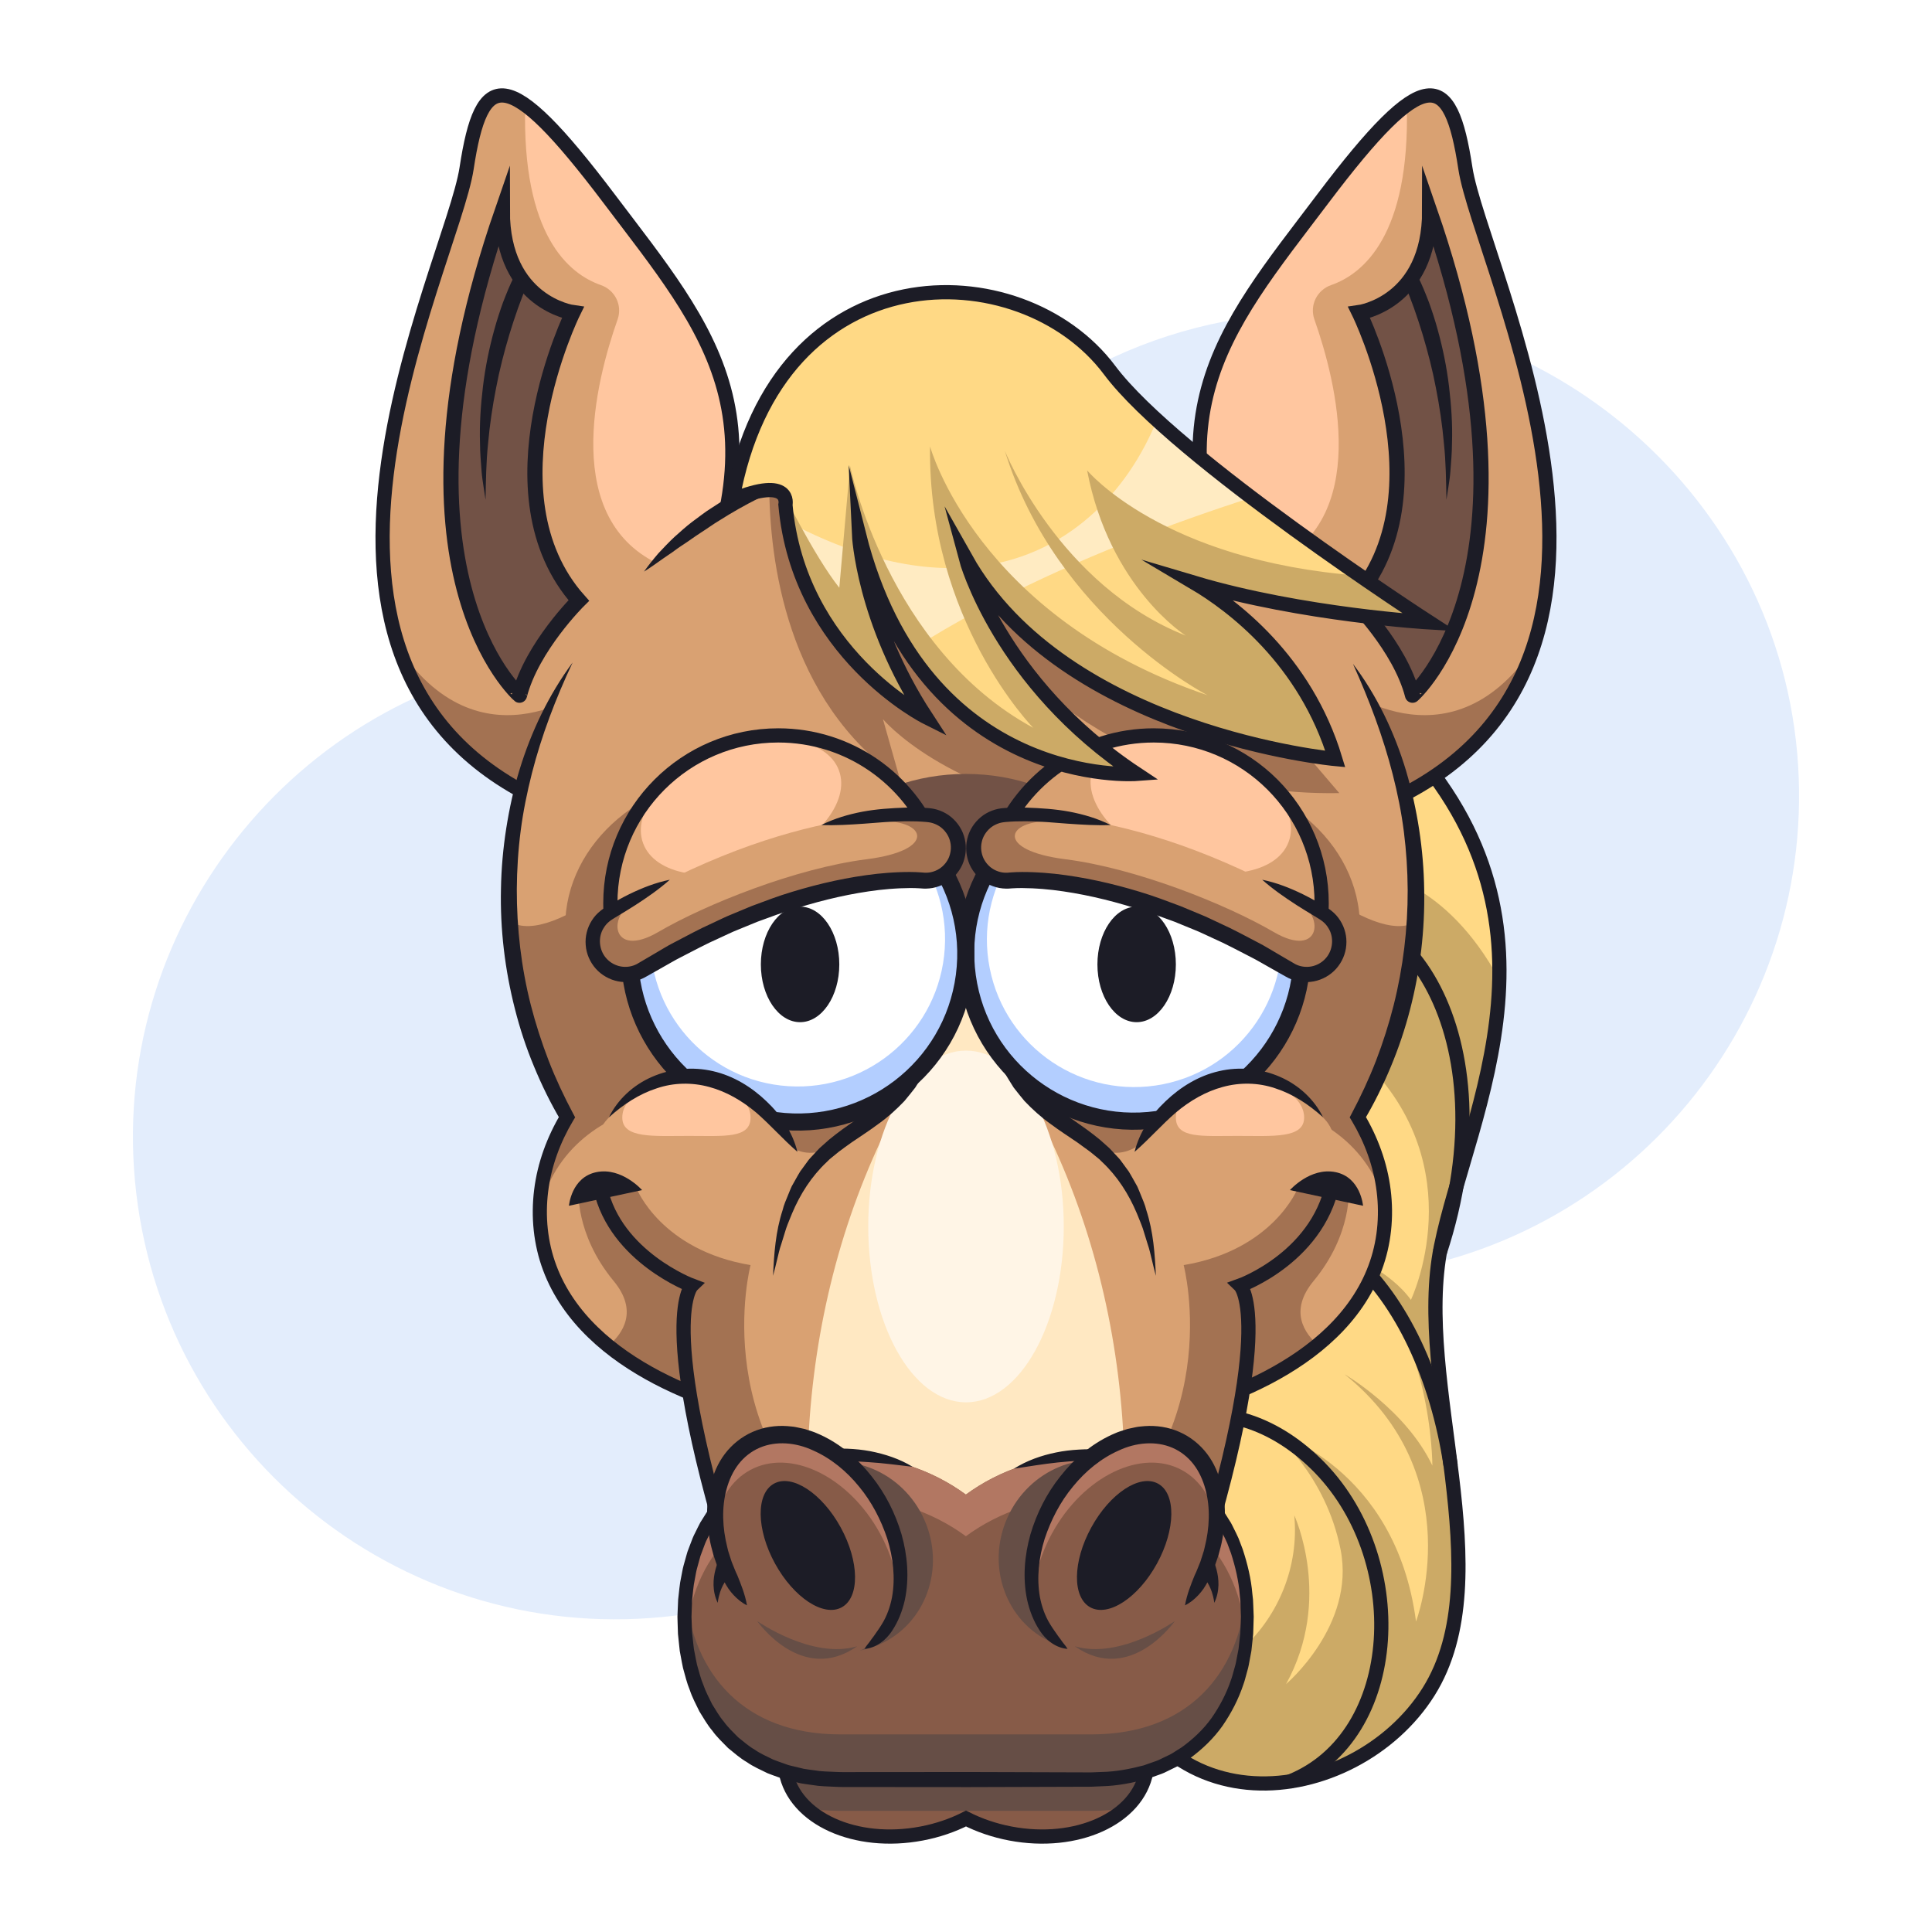<?xml version="1.0" encoding="utf-8"?>
<!-- Generator: Adobe Illustrator 27.5.0, SVG Export Plug-In . SVG Version: 6.00 Build 0)  -->
<svg version="1.1" xmlns="http://www.w3.org/2000/svg" xmlns:xlink="http://www.w3.org/1999/xlink" x="0px" y="0px"
	 viewBox="0 0 500 500" style="enable-background:new 0 0 500 500;" xml:space="preserve">
<g id="BACKGROUND">
	<rect x="0" style="fill:#FFFFFF;" width="500" height="500"/>
</g>
<g id="OBJECTS">
	<g>
		<path style="fill:#E3EDFC;" d="M465.107,194.854c-6.072-68.656-68.144-120.116-136.733-113.329
			c-41.655,4.122-76.497,28.259-95.941,61.94c-11.244,19.476-33.011,30.224-55.271,27.026c-9.929-1.426-20.193-1.671-30.628-0.598
			c-67.817,6.972-117.85,67.788-111.609,135.676c6.353,69.107,67.745,119.715,136.693,112.893
			c41.772-4.133,76.693-28.395,96.105-62.224c11.194-19.508,33.377-29.764,55.654-26.665c9.605,1.336,19.52,1.567,29.596,0.57
			C421.188,323.392,471.132,262.97,465.107,194.854z"/>
	</g>
	<g>
		<g>
			<path style="fill:#FFD985;" d="M358.68,186.6c51.229,49.281,21.372,100.765,14.236,135.991
				c-7.136,35.226,15.817,84.94-3.208,115.244c-19.025,30.304-73.566,38.086-84.424-15.934
				C274.425,367.881,358.68,186.6,358.68,186.6z"/>
			<path style="fill:#CCAA66;" d="M388.021,253.551c-13.974-25.864-32.297-27.695-32.297-27.695s-31.739,20.387-2.97,48.367
				c28.769,27.98,12.392,62.183,12.392,62.183c-5.419-7.515-16.074-11.75-16.074-11.75c21.732,18.67,21.623,54.642,21.623,54.642
				c-6.839-14.43-22.71-23.634-22.71-23.634c32.774,26.323,18.481,63.977,18.481,63.977c-5.261-40.152-36.935-49.004-36.935-49.004
				s13.591,10.884,17.422,30.447c3.832,19.563-14.129,34.768-14.129,34.768c12.194-22.071,2.129-43.693,2.129-43.693
				c2.555,26.731-21.877,50.275-46.074,42c16.133,40.297,63.394,31.451,80.829,3.678c19.025-30.304-3.928-80.019,3.208-115.244
				C376.802,303.406,387.425,279.399,388.021,253.551z"/>
			<path style="fill:none;stroke:#1C1C26;stroke-width:3.677;stroke-miterlimit:10;" d="M358.68,186.6
				c51.229,49.281,21.372,100.765,14.236,135.991c-7.136,35.226,15.817,84.94-3.208,115.244
				c-19.025,30.304-73.566,38.086-84.424-15.934C274.425,367.881,358.68,186.6,358.68,186.6z"/>
			<path style="fill:none;stroke:#1C1C26;stroke-width:3.677;stroke-miterlimit:10;" d="M372.634,324.082
				c18.447-56.161-10.316-96.656-36.451-85.957"/>
			<path style="fill:none;stroke:#1C1C26;stroke-width:3.677;stroke-miterlimit:10;" d="M304.312,321.981
				c34.068-20.937,64.135,11.155,71.119,57.316"/>
			<path style="fill:none;stroke:#1C1C26;stroke-width:3.677;stroke-miterlimit:10;" d="M333.831,461.047
				c29.186-11.642,31.315-58.344,6.653-82.287c-23.232-22.555-50.694-11.125-53.083,4.533"/>
		</g>
		<g>
			<g>
				<g>
					<path style="fill:#D9A172;" d="M174.262,168.387c30.887-59.434,9.596-82.273-16.726-117.111
						c-26.322-34.839-32.903-33.29-36.774-7.742c-3.871,25.548-58.839,130.871,22.452,165.113L174.262,168.387z"/>
					<path style="fill:#FFC69F;" d="M157.536,51.276c-9.525-12.607-16.456-20.426-21.618-24.09
						c-0.869,33.73,11.301,43.708,19.587,46.594c3.663,1.276,5.625,5.228,4.333,8.886c-5.66,16.024-14.924,52.182,11.503,63.707
						c3.812,1.663,7.697,2.554,11.593,2.831C200.159,103.528,180.82,82.094,157.536,51.276z"/>
					<path style="fill:#A37252;" d="M103.406,168.073c5.735,16.748,17.746,31.281,39.807,40.574l5.814-7.539l4.694-23.996
						C153.721,177.112,125.428,200.059,103.406,168.073z"/>
					<path style="fill:none;stroke:#1C1C26;stroke-width:3.677;stroke-miterlimit:10;" d="M174.262,168.387
						c30.887-59.434,9.596-82.273-16.726-117.111c-26.322-34.839-32.903-33.29-36.774-7.742
						c-3.871,25.548-58.839,130.871,22.452,165.113L174.262,168.387z"/>
				</g>
				<path style="fill:#725246;" d="M129.998,54.566c0,23.807,18.244,26.336,18.244,26.336s-23.055,46.89,1.552,74.503
					c0,0-12.129,12-15.355,24.516C134.439,179.921,97.686,148.05,129.998,54.566z"/>
				<path style="fill:none;stroke:#1C1C26;stroke-width:3.929;stroke-miterlimit:10;" d="M129.998,54.566
					c0,23.807,18.244,26.336,18.244,26.336s-23.055,46.89,1.552,74.503c0,0-12.129,12-15.355,24.516
					C134.439,179.921,97.686,148.05,129.998,54.566z"/>
				<g>
					<path style="fill:#1C1C26;" d="M136.671,73.119c-1.857,4.234-3.441,8.841-4.832,13.393c-1.371,4.585-2.578,9.236-3.466,13.959
						c-0.925,4.715-1.636,9.488-2.06,14.304c-0.511,4.817-0.56,9.667-0.65,14.566c-0.2-1.204-0.388-2.414-0.559-3.627
						c-0.173-1.213-0.377-2.428-0.462-3.651c-0.197-2.445-0.401-4.9-0.414-7.361c-0.168-4.928,0.187-9.865,0.774-14.772
						c0.599-4.91,1.585-9.776,2.909-14.554c0.649-2.393,1.426-4.753,2.26-7.094c0.912-2.332,1.785-4.608,2.988-6.924L136.671,73.119
						z"/>
				</g>
			</g>
			<g>
				<g>
					<path style="fill:#D9A172;" d="M325.738,168.387c-30.887-59.434-9.596-82.273,16.726-117.111
						c26.323-34.839,32.903-33.29,36.774-7.742c3.871,25.548,58.839,130.871-22.452,165.113L325.738,168.387z"/>
					<path style="fill:#FFC69F;" d="M342.465,51.276c9.525-12.607,16.455-20.426,21.617-24.09
						c0.869,33.73-11.301,43.708-19.587,46.594c-3.663,1.276-5.625,5.228-4.333,8.886c5.66,16.024,14.924,52.182-11.503,63.707
						c-3.812,1.663-7.697,2.554-11.593,2.831C299.841,103.528,319.18,82.094,342.465,51.276z"/>
					<path style="fill:#A37252;" d="M396.594,168.073c-5.735,16.748-17.746,31.281-39.807,40.574l-5.814-7.539l-4.694-23.996
						C346.279,177.112,374.572,200.059,396.594,168.073z"/>
					<path style="fill:none;stroke:#1C1C26;stroke-width:3.677;stroke-miterlimit:10;" d="M325.738,168.387
						c-30.887-59.434-9.596-82.273,16.726-117.111c26.323-34.839,32.903-33.29,36.774-7.742
						c3.871,25.548,58.839,130.871-22.452,165.113L325.738,168.387z"/>
				</g>
				<path style="fill:#725246;" d="M370.002,54.566c0,23.807-18.244,26.336-18.244,26.336s23.055,46.89-1.552,74.503
					c0,0,12.129,12,15.355,24.516C365.561,179.921,402.314,148.05,370.002,54.566z"/>
				<path style="fill:none;stroke:#1C1C26;stroke-width:3.929;stroke-miterlimit:10;" d="M370.002,54.566
					c0,23.807-18.244,26.336-18.244,26.336s23.055,46.89-1.552,74.503c0,0,12.129,12,15.355,24.516
					C365.561,179.921,402.314,148.05,370.002,54.566z"/>
				<g>
					<path style="fill:#1C1C26;" d="M366.84,71.356c1.203,2.316,2.076,4.592,2.988,6.924c0.834,2.341,1.611,4.701,2.26,7.094
						c1.324,4.779,2.31,9.645,2.909,14.554c0.587,4.908,0.942,9.844,0.774,14.772c-0.013,2.462-0.217,4.917-0.414,7.361
						c-0.085,1.223-0.289,2.438-0.462,3.651c-0.17,1.214-0.359,2.423-0.559,3.627c-0.089-4.899-0.139-9.748-0.65-14.566
						c-0.424-4.816-1.135-9.589-2.06-14.304c-0.888-4.723-2.095-9.374-3.466-13.959c-1.39-4.552-2.975-9.159-4.832-13.393
						L366.84,71.356z"/>
				</g>
			</g>
		</g>
		<path style="fill:#D9A172;" d="M366.465,231.544c0-64.836-52.56-117.396-117.396-117.396s-117.396,52.56-117.396,117.396
			c0,20.921,5.479,40.56,15.071,57.571c-4.548,7.632-7.043,15.903-7.043,24.546c0,38.335,48.966,58.676,109.369,58.676
			c60.403,0,109.369-20.34,109.369-58.676c0-8.642-2.496-16.914-7.044-24.546C360.986,272.104,366.465,252.465,366.465,231.544z"/>
		<path style="fill:#A37252;" d="M366.672,238.439c-1.064,18.338-6.33,35.548-14.86,50.676c4.382,7.355,6.852,15.304,7.027,23.607
			c-9.293-34.587-54.526-28.545-54.526-28.545l22-66.67C326.312,217.506,354.981,245.837,366.672,238.439z"/>
		<path style="fill:#A37252;" d="M131.883,238.439c1.064,18.338,6.33,35.548,14.86,50.676c-4.383,7.355-6.853,15.304-7.027,23.607
			c9.293-34.587,54.526-28.545,54.526-28.545l-22-66.67C172.242,217.506,143.574,245.837,131.883,238.439z"/>
		<path style="fill:#A37252;" d="M346.607,205.252l-68.042-79.653l-51.993-9.289c-9.64,1.871-18.857,4.92-27.498,8.994
			c0.034,19.709,4.462,55.837,33.814,76.304l-4.387-15.494c0,0,15.796,18.943,55.511,24.697l-28.605-46.894
			C255.406,163.918,286.133,206.326,346.607,205.252z"/>
		<path style="fill:#A37252;" d="M149.726,307.602c0,0-1.064,11.641,9.097,23.932c6.383,7.72,2.434,13.529-1.385,16.783
			c9.516,7.707,22.41,13.608,37.575,17.631l8.257-43.511l-43.093-14.835H149.726z"/>
		<path style="fill:#A37252;" d="M349.04,307.602c0,0,1.065,11.641-9.097,23.932c-6.383,7.72-2.434,13.529,1.385,16.783
			c-9.516,7.707-22.41,13.608-37.575,17.631l-8.257-43.511l43.093-14.835H349.04z"/>
		<g>
			<path style="fill:#1C1C26;" d="M336.184,152.847c-6.227-5.003-12.267-9.909-18.674-14.326
				c-6.328-4.504-13.056-8.441-20.13-11.613c-14.143-6.34-29.505-9.882-44.974-10.256c-7.73-0.231-15.488,0.26-23.118,1.554
				c-7.626,1.302-15.132,3.335-22.377,6.085c-7.241,2.76-14.209,6.26-20.765,10.426c-1.67,0.995-3.224,2.164-4.874,3.198
				c-1.634,1.058-3.188,2.229-4.838,3.287c-0.832,0.521-1.595,1.13-2.398,1.693l-2.438,1.668c-1.616,1.131-3.201,2.31-4.931,3.365
				c1.156-1.639,2.416-3.198,3.72-4.723c1.368-1.454,2.739-2.924,4.209-4.285c1.495-1.328,2.977-2.69,4.577-3.896
				c0.799-0.604,1.601-1.207,2.414-1.794c0.803-0.603,1.622-1.181,2.475-1.71c6.682-4.442,13.819-8.215,21.273-11.232
				c14.895-6.086,31.116-8.889,47.207-8.459c16.095,0.493,32.121,4.235,46.645,11.168c7.263,3.447,14.197,7.592,20.585,12.454
				C326.084,140.395,331.816,146.137,336.184,152.847z"/>
		</g>
		<g>
			<path style="fill:#1C1C26;" d="M148.195,171.457c-4.39,9.332-8.032,18.853-10.539,28.673c-1.242,4.908-2.262,9.868-2.904,14.881
				c-0.651,5.011-0.968,10.059-1.003,15.105c-0.024,10.091,1.133,20.184,3.618,29.959c1.252,4.883,2.803,9.689,4.614,14.398
				c1.827,4.704,3.979,9.281,6.356,13.743l0.508,0.954l-0.53,0.881l-0.001,0.001c-3.359,5.624-5.658,11.865-6.451,18.321
				c-0.802,6.449-0.149,13.082,2.126,19.135c2.253,6.072,6.096,11.501,10.811,16.04c4.714,4.562,10.262,8.276,16.133,11.36
				c11.801,6.143,24.836,9.849,38.011,12.242c13.211,2.363,26.675,3.342,40.126,3.357c13.451-0.015,26.915-0.994,40.126-3.357
				c13.175-2.393,26.21-6.099,38.011-12.242c5.871-3.085,11.419-6.798,16.133-11.36c4.715-4.539,8.557-9.968,10.811-16.04
				c2.275-6.053,2.928-12.686,2.126-19.135c-0.793-6.455-3.092-12.697-6.451-18.321l-0.001-0.001l-0.53-0.876l0.508-0.959
				c2.36-4.453,4.495-9.019,6.312-13.708c1.804-4.693,3.328-9.489,4.561-14.357c2.451-9.741,3.661-19.785,3.631-29.839
				c-0.026-5.027-0.354-10.053-0.984-15.045c-0.629-4.994-1.63-9.938-2.877-14.821c-2.49-9.783-6.078-19.259-10.299-28.647
				c6.214,8.229,10.747,17.741,13.743,27.687c2.937,9.97,4.543,20.362,4.692,30.781c0.192,10.417-1.031,20.877-3.655,30.971
				c-1.301,5.05-2.967,10.005-4.977,14.812c-1.997,4.811-4.3,9.495-6.962,13.963l-0.022-1.834l0.001,0.001
				c3.583,5.996,6.079,12.736,6.939,19.743c0.871,6.982,0.166,14.221-2.329,20.865c-2.47,6.656-6.665,12.55-11.695,17.39
				c-5.035,4.869-10.869,8.759-16.977,11.97c-6.126,3.198-12.55,5.733-19.1,7.776c-6.552,2.046-13.231,3.618-19.962,4.827
				c-13.47,2.408-27.136,3.399-40.772,3.414c-13.636-0.016-27.302-1.006-40.772-3.414c-6.731-1.209-13.41-2.781-19.962-4.827
				c-6.55-2.043-12.974-4.577-19.1-7.776c-6.109-3.211-11.943-7.101-16.977-11.97c-5.03-4.84-9.226-10.734-11.696-17.39
				c-2.496-6.644-3.2-13.883-2.329-20.865c0.859-7.007,3.355-13.747,6.939-19.743l0.001-0.001l-0.022,1.834
				c-2.66-4.488-4.96-9.191-6.955-14.02c-2.012-4.823-3.654-9.802-4.936-14.871c-2.59-10.129-3.848-20.61-3.613-31.056
				c0.086-5.223,0.551-10.437,1.352-15.593c0.809-5.154,1.913-10.266,3.45-15.246C137.494,189.27,142.052,179.761,148.195,171.457z"
				/>
		</g>
		<g>
			<ellipse style="fill:#A37252;" cx="192.965" cy="239.819" rx="46.699" ry="39.526"/>
			<ellipse style="fill:#A37252;" cx="305.248" cy="239.819" rx="46.699" ry="39.526"/>
			<ellipse style="fill:#725246;" cx="249.97" cy="239.819" rx="46.699" ry="39.526"/>
		</g>
		<g>
			<path style="fill:#D9A172;" d="M154.713,294.924c-3.374,27.845,24.33,37.771,24.33,37.771s-10.436,10.065,14.796,85.826
				L250,425.535l56.161-7.014c25.232-75.761,14.796-85.826,14.796-85.826s27.703-9.926,24.33-37.771
				c-0.572-4.718-4.576-8.275-9.329-8.275H164.042C159.29,286.649,155.285,290.206,154.713,294.924z"/>
			<path style="fill:#A37252;" d="M214.536,297.004c-9.425,5.304-16.586-6.815-16.586-6.815l33.097-7.816l-3.484,5.934
				L214.536,297.004z"/>
			<path style="fill:#A37252;" d="M284.012,297.004c9.425,5.304,16.586-6.815,16.586-6.815l-33.097-7.816l3.484,5.934
				L284.012,297.004z"/>
			<path style="fill:#A37252;" d="M276.461,402.703c42.065-29.089,29.871-75.298,29.871-75.298
				c23.161-3.871,29.484-19.802,29.484-19.802l9.795-2.009c-3.595,19.762-24.079,27.102-24.079,27.102s10.436,10.065-14.796,85.826
				l-8.958,1.119C274.627,417.826,261.456,413.079,276.461,402.703z"/>
			<path style="fill:#A37252;" d="M224.113,402.703c-42.064-29.089-29.871-75.298-29.871-75.298
				c-23.161-3.871-29.484-19.802-29.484-19.802l-9.795-2.009c3.595,19.762,24.079,27.102,24.079,27.102
				s-10.436,10.065,14.796,85.826l8.958,1.119C225.947,417.826,239.118,413.079,224.113,402.703z"/>
			<path style="fill:#FFE8C2;" d="M250,259.722L250,259.722c-34.945,43.43-47.566,104.095-37.871,159.979l37.59,5.835l38.166-5.924
				C297.552,363.752,284.927,303.129,250,259.722L250,259.722z"/>
			<ellipse style="fill:#FFF5E6;" cx="250" cy="317.409" rx="25.299" ry="45.513"/>
			<path style="fill:none;stroke:#1C1C26;stroke-width:3.677;stroke-miterlimit:10;" d="M155.395,307.602
				c3.944,17.738,23.647,25.093,23.647,25.093s-10.436,10.065,14.796,85.826L250,425.535l56.161-7.014
				c25.232-75.761,14.796-85.826,14.796-85.826s21.257-7.615,24.265-28.218"/>
		</g>
		<g>
			<g>
				<path style="fill:#1C1C26;" d="M239.205,277.662c-0.76,1.272-1.533,2.547-2.337,3.803c-0.928,1.165-1.835,2.36-2.81,3.49
					c-2.054,2.16-4.277,4.168-6.644,5.853c-2.339,1.762-4.725,3.272-7.024,4.853c-1.131,0.799-2.24,1.605-3.332,2.424l-1.572,1.283
					l-0.787,0.642l-0.717,0.705c-3.92,3.669-6.88,8.271-9.019,13.365c-0.501,1.286-1.072,2.556-1.524,3.873l-1.24,4.011
					c-0.47,1.331-0.761,2.709-1.097,4.082c-0.324,1.375-0.666,2.753-1.037,4.133c0.257-5.659,0.655-11.438,2.47-16.984
					c0.327-1.421,0.949-2.75,1.493-4.113c0.284-0.676,0.541-1.367,0.852-2.034l1.086-1.934c0.371-0.641,0.718-1.299,1.114-1.927
					l1.318-1.802c0.457-0.586,0.846-1.239,1.374-1.763l1.525-1.632l0.765-0.816l0.825-0.739l1.656-1.476
					c1.122-0.941,2.3-1.808,3.457-2.674l3.484-2.473l1.732-1.199l1.668-1.223c4.44-3.238,8.284-6.953,11.14-11.571L239.205,277.662z
					"/>
			</g>
			<g>
				<path style="fill:#1C1C26;" d="M263.18,275.819c2.856,4.618,6.7,8.333,11.14,11.571l1.668,1.223l1.732,1.199l3.484,2.473
					c1.157,0.866,2.335,1.733,3.457,2.674l1.656,1.476l0.825,0.739l0.765,0.816l1.525,1.632c0.529,0.524,0.917,1.176,1.374,1.763
					l1.318,1.802c0.395,0.628,0.742,1.286,1.114,1.927l1.086,1.934c0.31,0.667,0.567,1.358,0.852,2.034
					c0.544,1.363,1.166,2.692,1.493,4.113c1.815,5.546,2.213,11.325,2.47,16.984c-0.371-1.381-0.713-2.758-1.037-4.133
					c-0.336-1.373-0.627-2.751-1.097-4.082l-1.24-4.011c-0.452-1.317-1.023-2.586-1.524-3.873
					c-2.139-5.093-5.099-9.696-9.019-13.365l-0.717-0.705l-0.787-0.642l-1.572-1.283c-1.092-0.819-2.201-1.626-3.332-2.424
					c-2.3-1.581-4.686-3.091-7.024-4.853c-2.366-1.685-4.589-3.693-6.644-5.853c-0.974-1.131-1.882-2.325-2.81-3.49
					c-0.803-1.256-1.576-2.53-2.337-3.803L263.18,275.819z"/>
			</g>
		</g>
		<g>
			<g>
				<g>
					
						<ellipse transform="matrix(0.998 -0.061 0.061 0.998 -14.533 18.41)" style="fill-rule:evenodd;clip-rule:evenodd;fill:#B3CEFF;" cx="293.551" cy="246.665" rx="43.524" ry="43.523"/>
					
						<ellipse transform="matrix(0.981 -0.195 0.195 0.981 -41.803 61.989)" style="fill-rule:evenodd;clip-rule:evenodd;fill:#FFFFFF;" cx="293.551" cy="243.05" rx="38.144" ry="38.144"/>
					
						<ellipse transform="matrix(0.99 -0.139 0.139 0.99 -31.471 43.252)" style="fill-rule:evenodd;clip-rule:evenodd;fill:none;stroke:#1C1C26;stroke-width:4.436;stroke-miterlimit:10;" cx="293.551" cy="246.665" rx="43.524" ry="43.523"/>
				</g>
				<ellipse style="fill-rule:evenodd;clip-rule:evenodd;fill:#1C1C26;" cx="294.162" cy="249.589" rx="10.15" ry="14.95"/>
			</g>
			<g>
				<g>
					
						<ellipse transform="matrix(0.999 -0.044 0.044 0.999 -10.731 9.394)" style="fill-rule:evenodd;clip-rule:evenodd;fill:#B3CEFF;" cx="206.449" cy="246.665" rx="43.524" ry="43.523"/>
					
						<ellipse transform="matrix(0.063 -0.998 0.998 0.063 -49.134 433.762)" style="fill-rule:evenodd;clip-rule:evenodd;fill:#FFFFFF;" cx="206.449" cy="243.05" rx="38.144" ry="38.144"/>
					
						<ellipse transform="matrix(0.131 -0.991 0.991 0.131 -65.049 419.157)" style="fill-rule:evenodd;clip-rule:evenodd;fill:none;stroke:#1C1C26;stroke-width:4.436;stroke-miterlimit:10;" cx="206.449" cy="246.665" rx="43.523" ry="43.524"/>
				</g>
				<path style="fill-rule:evenodd;clip-rule:evenodd;fill:#1C1C26;" d="M196.91,249.589c0,8.257,4.545,14.95,10.15,14.95
					c5.606,0,10.15-6.693,10.15-14.95c0-8.257-4.544-14.95-10.15-14.95C201.455,234.64,196.91,241.333,196.91,249.589z"/>
			</g>
		</g>
		<g>
			<path style="fill:#875B48;" d="M269.77,430.894c-7.121-1.348-13.997-0.896-19.77,0.953c-5.772-1.849-12.648-2.301-19.77-0.953
				c-17.122,3.242-29.152,15.636-26.871,27.682c2.281,12.047,18.01,19.184,35.132,15.942c4.187-0.793,8.066-2.136,11.509-3.884
				c3.443,1.748,7.323,3.091,11.509,3.884c17.122,3.242,32.851-3.896,35.132-15.942C298.922,446.53,286.891,434.136,269.77,430.894z
				"/>
			<path style="fill:#664E46;" d="M296.641,458.576c0.232-1.224,0.308-2.45,0.254-3.671c-4.256,1.327-9.048,2.05-14.397,2.05
				c-12.449,0-52.608,0-65.057,0c-5.325,0-10.097-0.717-14.338-2.033c-0.052,1.215,0.025,2.436,0.256,3.654
				c0.684,3.611,2.583,6.777,5.359,9.358c2.728,0.459,5.628,0.712,8.723,0.712c12.449,0,52.608,0,65.057,0
				c3.123,0,6.048-0.256,8.797-0.723C294.064,465.343,295.958,462.182,296.641,458.576z"/>
			<path style="fill:none;stroke:#1C1C26;stroke-width:3.677;stroke-miterlimit:10;" d="M269.77,430.894
				c-7.121-1.348-13.997-0.896-19.77,0.953c-5.772-1.849-12.648-2.301-19.77-0.953c-17.122,3.242-29.152,15.636-26.871,27.682
				c2.281,12.047,18.01,19.184,35.132,15.942c4.187-0.793,8.066-2.136,11.509-3.884c3.443,1.748,7.323,3.091,11.509,3.884
				c17.122,3.242,32.851-3.896,35.132-15.942C298.922,446.53,286.891,434.136,269.77,430.894z"/>
		</g>
		<g>
			<path style="fill:#875B48;" d="M282.498,376.495c-12.449,0-23.818,3.893-32.529,10.308c-8.711-6.415-20.08-10.308-32.529-10.308
				c-27.401,0-40.305,18.816-40.305,42.026c0,23.21,12.904,42.026,40.305,42.026c12.449,0,52.608,0,65.057,0
				c27.401,0,40.305-18.816,40.305-42.026C322.803,395.31,309.899,376.495,282.498,376.495z"/>
			<path style="fill:#B27762;" d="M217.441,387.269c12.449,0,23.818,3.893,32.529,10.308c8.711-6.415,20.079-10.308,32.529-10.308
				c25.245,0,38.175,15.975,40.055,36.639c0.161-1.765,0.25-3.56,0.25-5.387c0-23.21-12.904-42.026-40.305-42.026
				c-12.449,0-23.818,3.893-32.529,10.308c-8.711-6.415-20.08-10.308-32.529-10.308c-27.401,0-40.305,18.816-40.305,42.026
				c0,1.827,0.089,3.622,0.25,5.387C179.267,403.244,192.197,387.269,217.441,387.269z"/>
			<g>
				
					<ellipse transform="matrix(0.406 -0.914 0.914 0.406 -200.362 496.991)" style="fill:#664E46;" cx="282.327" cy="402.703" rx="24.783" ry="23.681"/>
				
					<ellipse transform="matrix(0.914 -0.406 0.406 0.914 -144.877 123.224)" style="fill:#664E46;" cx="217.673" cy="402.703" rx="23.681" ry="24.783"/>
			</g>
			<path style="fill:#664E46;" d="M282.498,448.856c-12.449,0-52.608,0-65.057,0c-25.058,0-37.985-15.739-40.014-36.181
				c-0.19,1.911-0.291,3.861-0.291,5.845c0,23.21,12.904,42.026,40.305,42.026c12.449,0,52.608,0,65.057,0
				c27.401,0,40.305-18.816,40.305-42.026c0-1.985-0.102-3.934-0.292-5.845C320.483,433.118,307.556,448.856,282.498,448.856z"/>
			<g>
				<path style="fill:#1C1C26;" d="M236.179,379.602c-3.896-0.446-7.617-0.967-11.364-1.198c-1.866-0.145-3.731-0.23-5.595-0.276
					c-1.867-0.081-3.724,0.091-5.583,0.157c-0.935,0.005-1.848,0.168-2.765,0.295l-2.751,0.388l-2.686,0.659l-1.343,0.327
					c-0.437,0.141-0.864,0.309-1.297,0.461l-2.588,0.934l-2.46,1.211c-0.843,0.364-1.6,0.874-2.363,1.371l-1.151,0.737l-0.576,0.368
					l-0.529,0.431l-2.113,1.727c-0.673,0.61-1.277,1.296-1.921,1.937c-0.308,0.334-0.656,0.632-0.933,0.995l-0.837,1.081
					c-0.535,0.737-1.174,1.397-1.613,2.204l-1.441,2.329c-0.426,0.809-0.806,1.645-1.213,2.464
					c-0.434,0.807-0.742,1.675-1.058,2.538l-0.482,1.291c-0.172,0.426-0.32,0.861-0.427,1.311l-0.732,2.667
					c-0.24,0.89-0.356,1.814-0.542,2.718c-0.409,1.805-0.481,3.672-0.712,5.51l-0.096,2.787l-0.046,1.393
					c0.004,0.464,0.033,0.929,0.048,1.393l0.107,2.786l0.306,2.763l0.156,1.381l0.264,1.36c0.184,0.904,0.331,1.819,0.543,2.715
					c0.514,1.766,0.933,3.566,1.656,5.252c0.579,1.747,1.479,3.339,2.261,4.987c0.978,1.53,1.849,3.141,3.038,4.514
					c1.049,1.488,2.402,2.702,3.653,4.006c1.42,1.119,2.756,2.348,4.341,3.242c1.478,1.054,3.169,1.747,4.789,2.563
					c0.837,0.351,1.712,0.62,2.566,0.937l1.287,0.46c0.436,0.132,0.888,0.219,1.332,0.332l2.671,0.643
					c0.901,0.169,1.821,0.259,2.731,0.394c1.813,0.326,3.673,0.329,5.52,0.419c0.911,0.056,1.867,0.06,2.831,0.052l2.876-0.002
					l5.751-0.004l23.005-0.018l23.005,0.069l5.751,0.018l2.876,0.009l2.783-0.107c3.716-0.069,7.349-0.782,10.892-1.707l2.584-0.914
					c0.426-0.162,0.874-0.278,1.283-0.478l1.229-0.596c0.806-0.419,1.67-0.741,2.433-1.235l2.304-1.457
					c2.937-2.124,5.617-4.632,7.74-7.606c2.076-2.993,3.803-6.257,4.983-9.753c0.339-0.856,0.522-1.769,0.793-2.65l0.376-1.333
					c0.125-0.445,0.185-0.907,0.281-1.36l0.528-2.73l0.312-2.771c0.049-0.462,0.112-0.923,0.15-1.386l0.053-1.397l0.101-2.794
					l-0.091-2.795c-0.019-0.466-0.02-0.933-0.053-1.397l-0.148-1.387c-0.279-3.719-1.146-7.35-2.276-10.861l-0.967-2.593
					c-0.354-0.85-0.793-1.659-1.184-2.492c-0.207-0.41-0.387-0.836-0.616-1.234l-0.725-1.169l-0.723-1.171
					c-0.231-0.398-0.482-0.781-0.779-1.131l-1.684-2.17c-0.599-0.69-1.266-1.319-1.894-1.983c-0.328-0.318-0.616-0.68-0.975-0.963
					l-1.063-0.867l-1.061-0.869l-0.532-0.433l-0.579-0.37l-2.312-1.484c-0.791-0.461-1.64-0.822-2.456-1.241l-1.236-0.609
					l-1.3-0.469l-2.603-0.931l-2.697-0.658l-1.348-0.331l-1.38-0.195l-2.761-0.39c-0.923-0.113-1.862-0.105-2.792-0.164
					c-3.73-0.3-7.474,0.068-11.199,0.424c-3.736,0.395-7.441,1.019-11.309,1.611c3.314-2.094,7.065-3.424,10.907-4.202
					c1.922-0.403,3.88-0.625,5.84-0.738c0.98-0.061,1.962-0.09,2.944-0.1c0.982-0.005,1.965,0.066,2.948,0.096
					c0.982,0.056,1.968,0.045,2.947,0.158l2.936,0.394l1.468,0.201l1.447,0.343l2.894,0.69l2.819,0.984l1.407,0.502l1.349,0.65
					c0.893,0.448,1.815,0.84,2.681,1.337l2.539,1.606l0.634,0.403l0.588,0.468l1.171,0.944l1.169,0.946
					c0.394,0.311,0.716,0.7,1.078,1.047c0.695,0.721,1.428,1.411,2.088,2.163l1.859,2.361c0.324,0.384,0.602,0.799,0.858,1.229
					l0.797,1.27l0.795,1.272c0.251,0.431,0.451,0.889,0.679,1.332c0.431,0.898,0.909,1.778,1.297,2.694l1.061,2.788
					c1.243,3.764,2.182,7.646,2.506,11.579l0.164,1.471c0.038,0.491,0.044,0.984,0.067,1.475l0.112,2.952l-0.086,2.953l-0.049,1.477
					c-0.037,0.491-0.099,0.982-0.148,1.473l-0.316,2.946l-0.544,2.921c-0.1,0.485-0.163,0.977-0.293,1.457l-0.394,1.437
					c-0.284,0.952-0.481,1.93-0.839,2.861c-1.253,3.786-3.108,7.375-5.383,10.686c-2.323,3.296-5.279,6.116-8.535,8.49l-2.547,1.633
					c-0.846,0.55-1.789,0.92-2.68,1.386l-1.356,0.663c-0.452,0.221-0.938,0.356-1.405,0.537l-2.833,1.018
					c-3.854,1.044-7.798,1.824-11.759,1.928l-2.963,0.129l-2.876,0.009l-5.751,0.018l-23.005,0.069l-23.005-0.018l-5.751-0.004
					l-2.876-0.002c-0.953,0.006-1.915,0.002-2.918-0.058c-1.981-0.097-3.965-0.111-5.937-0.46c-0.986-0.147-1.978-0.25-2.958-0.436
					l-2.921-0.705c-0.485-0.124-0.976-0.223-1.456-0.369l-1.422-0.506c-0.943-0.349-1.904-0.653-2.831-1.044
					c-1.807-0.9-3.674-1.688-5.335-2.862c-1.762-1.01-3.273-2.376-4.852-3.643c-1.41-1.451-2.91-2.83-4.084-4.483
					c-1.319-1.544-2.292-3.318-3.364-5.024c-0.872-1.809-1.837-3.584-2.462-5.488c-0.773-1.855-1.222-3.801-1.761-5.721
					c-0.223-0.969-0.377-1.952-0.568-2.927l-0.272-1.465l-0.16-1.477l-0.306-2.955l-0.096-2.962
					c-0.012-0.494-0.038-0.987-0.039-1.481l0.056-1.48l0.124-2.96c0.253-1.964,0.352-3.945,0.798-5.886
					c0.204-0.971,0.339-1.956,0.603-2.915l0.808-2.875c0.121-0.483,0.283-0.954,0.471-1.417l0.532-1.4
					c0.35-0.935,0.693-1.872,1.171-2.757c0.449-0.895,0.873-1.803,1.347-2.685l1.6-2.552c0.493-0.877,1.195-1.615,1.794-2.421
					l0.935-1.185c0.31-0.396,0.693-0.73,1.037-1.097c0.715-0.709,1.393-1.458,2.143-2.128l2.351-1.899l0.59-0.471l0.637-0.405
					l1.275-0.808l1.276-0.805c0.419-0.28,0.893-0.456,1.338-0.688l2.71-1.308l2.826-1.004c0.472-0.163,0.941-0.34,1.416-0.489
					l1.452-0.347l2.905-0.689l2.946-0.401c0.982-0.129,1.963-0.292,2.95-0.294c1.971-0.06,3.944-0.225,5.911-0.123
					c1.967,0.076,3.931,0.279,5.866,0.637C229.042,376.314,232.826,377.545,236.179,379.602z"/>
			</g>
		</g>
		<g>
			<g>
				
					<ellipse transform="matrix(0.48 -0.877 0.877 0.48 -199.607 463.127)" style="fill:#875B48;" cx="290.927" cy="399.968" rx="30.509" ry="21.674"/>
				<path style="fill:#664E46;" d="M278.165,426.05c14.34,10.065,25.856-6.497,25.856-6.497S289.76,429.534,278.165,426.05z"/>
				<path style="fill:#1C1C26;" d="M313.174,402.119c0,0,4.04,6.535,1.082,12.693c0,0-0.443-4.836-3.487-7.179L313.174,402.119z"/>
				<path style="fill:#B27762;" d="M272.26,396.838c8.09-14.78,23.161-22.103,33.661-16.356c4.844,2.652,7.865,7.625,8.924,13.661
					c0.631-9.201-2.584-17.279-9.27-20.938c-10.5-5.748-25.571,1.575-33.661,16.356c-4.358,7.961-5.797,16.46-4.56,23.507
					C267.715,407.82,269.322,402.207,272.26,396.838z"/>
				<g>
					<path style="fill:#1C1C26;" d="M276.278,426.73c-2.996-0.227-5.559-2.235-7.152-4.669c-1.625-2.451-2.681-5.209-3.308-8.02
						c-1.184-5.658-0.677-11.48,0.852-16.928c1.602-5.437,4.18-10.581,7.737-15.026c3.508-4.461,7.955-8.315,13.278-10.765
						c0.679-0.278,1.33-0.612,2.034-0.837l2.11-0.678l2.187-0.467c0.729-0.156,1.493-0.174,2.238-0.262
						c3.005-0.213,6.14,0.245,8.968,1.504c2.831,1.235,5.322,3.238,7.168,5.67c1.854,2.438,3.014,5.26,3.73,8.102
						c0.692,2.853,0.998,5.774,0.833,8.644c-0.151,2.866-0.543,5.716-1.339,8.445l-0.271,1.031l-0.341,1.008l-0.692,2.01
						l-0.83,1.954l-0.419,0.974l-0.5,0.935c-0.342,0.618-0.709,1.223-1.095,1.813c-0.41,0.577-0.854,1.131-1.342,1.652
						c-0.977,1.038-2.089,1.971-3.453,2.642c0.542-2.959,1.524-5.343,2.497-7.759c0.579-1.158,0.993-2.384,1.497-3.572l0.591-1.839
						l0.294-0.919l0.224-0.937c1.253-4.959,1.501-10.228,0.2-15.004c-0.641-2.377-1.654-4.63-3.104-6.498
						c-1.444-1.867-3.316-3.337-5.446-4.251c-4.259-1.838-9.417-1.403-13.913,0.714c-4.552,2.011-8.606,5.342-11.829,9.32
						c-3.285,3.951-5.695,8.63-7.317,13.507c-1.532,4.902-2.121,10.154-1.223,15.148c0.48,2.478,1.328,4.873,2.633,6.973
						c0.641,1.062,1.368,2.041,2.087,3.092c0.4,0.482,0.757,1.039,1.158,1.578C275.439,425.536,275.877,426.061,276.278,426.73z"/>
				</g>
				<path style="fill:#1C1C26;" d="M299.689,383.961c4.7,2.572,4.587,11.825-0.252,20.665c-4.839,8.841-12.572,13.922-17.271,11.35
					c-4.7-2.573-4.587-11.825,0.252-20.665C287.257,386.47,294.989,381.388,299.689,383.961z"/>
			</g>
			<g>
				
					<ellipse transform="matrix(0.877 -0.48 0.48 0.877 -166.365 149.503)" style="fill:#875B48;" cx="209.073" cy="399.968" rx="21.674" ry="30.509"/>
				<path style="fill:#664E46;" d="M221.835,426.05c-14.34,10.065-25.856-6.497-25.856-6.497S210.24,429.534,221.835,426.05z"/>
				<path style="fill:#1C1C26;" d="M186.826,402.119c0,0-4.04,6.535-1.082,12.693c0,0,0.443-4.836,3.487-7.179L186.826,402.119z"/>
				<path style="fill:#B27762;" d="M227.74,396.838c-8.09-14.78-23.161-22.103-33.661-16.356c-4.844,2.652-7.865,7.625-8.924,13.661
					c-0.631-9.201,2.584-17.279,9.27-20.938c10.5-5.748,25.571,1.575,33.661,16.356c4.358,7.961,5.796,16.46,4.56,23.507
					C232.285,407.82,230.678,402.207,227.74,396.838z"/>
				<g>
					<path style="fill:#1C1C26;" d="M223.722,426.73c0.401-0.669,0.839-1.194,1.255-1.716c0.402-0.539,0.758-1.096,1.158-1.578
						c0.719-1.052,1.447-2.03,2.087-3.092c1.306-2.1,2.154-4.495,2.633-6.973c0.898-4.994,0.309-10.246-1.223-15.148
						c-1.622-4.877-4.032-9.557-7.317-13.507c-3.223-3.977-7.277-7.309-11.829-9.32c-4.495-2.117-9.654-2.552-13.913-0.714
						c-2.13,0.914-4.002,2.384-5.446,4.251c-1.45,1.868-2.463,4.121-3.104,6.498c-1.301,4.776-1.053,10.045,0.2,15.004l0.224,0.937
						l0.294,0.919l0.591,1.839c0.504,1.187,0.918,2.413,1.497,3.572c0.972,2.416,1.955,4.8,2.497,7.759
						c-1.363-0.671-2.476-1.604-3.453-2.642c-0.488-0.52-0.932-1.074-1.342-1.652c-0.386-0.59-0.753-1.195-1.095-1.813l-0.5-0.935
						l-0.419-0.974l-0.83-1.954l-0.692-2.01l-0.341-1.008l-0.271-1.031c-0.796-2.73-1.188-5.58-1.339-8.445
						c-0.165-2.87,0.142-5.791,0.833-8.644c0.716-2.842,1.876-5.665,3.73-8.102c1.846-2.432,4.337-4.435,7.168-5.67
						c2.827-1.259,5.963-1.717,8.968-1.504c0.745,0.088,1.509,0.106,2.238,0.262l2.187,0.467l2.11,0.678
						c0.704,0.226,1.355,0.56,2.034,0.837c5.323,2.45,9.77,6.304,13.278,10.765c3.557,4.445,6.135,9.59,7.737,15.026
						c1.529,5.448,2.036,11.27,0.852,16.928c-0.627,2.811-1.683,5.569-3.308,8.02C229.281,424.495,226.718,426.504,223.722,426.73z"
						/>
				</g>
				<path style="fill:#1C1C26;" d="M200.311,383.961c-4.7,2.572-4.587,11.825,0.252,20.665c4.839,8.841,12.572,13.922,17.271,11.35
					c4.7-2.573,4.587-11.825-0.252-20.665C212.743,386.47,205.011,381.388,200.311,383.961z"/>
			</g>
		</g>
		<g>
			<path style="fill-rule:evenodd;clip-rule:evenodd;fill:#1C1C26;" d="M345.629,303.347c-6.533-1.325-11.798,4.65-11.798,4.65
				l18.923,4.052C352.754,312.049,352.162,304.671,345.629,303.347z"/>
			<path style="fill-rule:evenodd;clip-rule:evenodd;fill:#1C1C26;" d="M154.371,303.347c-6.533,1.324-7.125,8.703-7.125,8.703
				l18.923-4.052C166.169,307.997,160.904,302.022,154.371,303.347z"/>
		</g>
		<g>
			<g>
				<path style="fill:#D9A172;" d="M293.625,298.1l48.795-8.922C332.399,275.67,309.735,271.411,293.625,298.1z"/>
				<path style="fill:#FFC69F;" d="M304.312,289.216c0,5.48,6.781,4.757,15.948,4.757c9.167,0,17.25,0.723,17.25-4.757
					c0-5.48-7.431-9.922-16.599-9.922C311.744,279.294,304.312,283.736,304.312,289.216z"/>
				<g>
					<path style="fill:#1C1C26;" d="M293.625,298.1c1.271-5.075,4.219-9.513,8.036-13.109c3.775-3.617,8.487-6.562,13.789-7.771
						c5.276-1.247,10.94-0.679,15.804,1.466c4.876,2.115,8.942,5.907,11.165,10.491c-3.765-3.401-7.845-6.047-12.322-7.499
						c-4.44-1.531-9.221-1.587-13.634-0.378c-4.433,1.189-8.524,3.578-12.155,6.626C300.698,291.041,297.564,294.662,293.625,298.1z
						"/>
				</g>
			</g>
			<g>
				<path style="fill:#D9A172;" d="M206.375,298.1l-48.795-8.922C167.6,275.67,190.265,271.411,206.375,298.1z"/>
				<path style="fill:#FFC69F;" d="M194.243,289.216c0,5.48-6.781,4.757-15.948,4.757c-9.167,0-17.249,0.723-17.249-4.757
					c0-5.48,7.431-9.922,16.599-9.922C186.811,279.294,194.243,283.736,194.243,289.216z"/>
				<g>
					<path style="fill:#1C1C26;" d="M206.375,298.1c-3.939-3.438-7.073-7.059-10.683-10.173c-3.632-3.048-7.722-5.437-12.155-6.626
						c-4.413-1.208-9.194-1.152-13.634,0.378c-4.477,1.452-8.557,4.098-12.322,7.499c2.223-4.584,6.289-8.376,11.165-10.491
						c4.864-2.145,10.529-2.712,15.804-1.466c5.302,1.208,10.014,4.153,13.789,7.771C202.156,288.587,205.103,293.025,206.375,298.1
						z"/>
				</g>
			</g>
		</g>
		<g>
			<g>
				<g>
					<path style="fill-rule:evenodd;clip-rule:evenodd;fill:#D9A172;" d="M340.661,244.689c0.902-3.487,1.383-7.144,1.383-10.913
						c0-23.998-19.454-43.452-43.452-43.452c-18.26,0-33.879,11.269-40.309,27.227L340.661,244.689z"/>
					
						<ellipse transform="matrix(0.35 -0.937 0.937 0.35 4.789 424.199)" style="fill:#FFC69F;" cx="308.21" cy="208.647" rx="15.806" ry="27.032"/>
					<path style="fill-rule:evenodd;clip-rule:evenodd;fill:none;stroke:#1C1C26;stroke-width:3.677;stroke-miterlimit:10;" d="
						M340.661,244.689c0.902-3.487,1.383-7.144,1.383-10.913c0-23.998-19.454-43.452-43.452-43.452
						c-18.26,0-33.879,11.269-40.309,27.227L340.661,244.689z"/>
				</g>
				<g>
					<g>
						<path style="fill:#D9A172;" d="M338.098,252.199c-1.502,0-3.021-0.397-4.399-1.232c-43.135-26.152-71.948-23.132-72.233-23.1
							c-4.67,0.548-8.887-2.789-9.434-7.451c-0.547-4.662,2.789-8.886,7.451-9.433c1.405-0.167,34.954-3.702,83.03,25.446
							c4.014,2.434,5.295,7.661,2.861,11.675C343.776,250.742,340.971,252.199,338.098,252.199z"/>
					</g>
					<path style="fill:#A37252;" d="M335.07,232.953c8,3.355,6.968,15.484-5.419,8.258c-12.387-7.226-35.613-16.516-53.936-18.839
						s-15.355-10.194-3.613-9.807l-10.094-1.754c-1.452,0.056-2.326,0.147-2.526,0.171c-4.662,0.547-7.998,4.771-7.451,9.433
						c0.547,4.663,4.764,7.999,9.434,7.451c0.285-0.033,29.099-3.053,72.233,23.1c1.378,0.835,2.897,1.233,4.399,1.233
						c2.873,0,5.678-1.457,7.276-4.094c2.434-4.014,1.152-9.241-2.861-11.675c-1.852-1.123-3.674-2.181-5.482-3.208
						C334.19,232.361,333.04,232.102,335.07,232.953z"/>
					<g>
						<g>
							<path style="fill:#1C1C26;" d="M326.651,227.675c3.733,0.757,7.207,2.135,10.541,3.761c1.664,0.82,3.283,1.725,4.879,2.667
								l1.198,0.706c0.402,0.257,0.93,0.569,1.338,0.924c0.875,0.688,1.632,1.533,2.224,2.478c1.207,1.879,1.781,4.155,1.589,6.392
								c-0.162,2.244-1.115,4.406-2.604,6.088c-1.501,1.688-3.569,2.855-5.788,3.285c-2.217,0.431-4.591,0.133-6.627-0.885
								c-0.255-0.124-0.503-0.262-0.747-0.405l-0.595-0.336l-1.189-0.672l-2.378-1.345c-1.595-0.878-3.148-1.835-4.776-2.647
								c-3.24-1.654-6.435-3.401-9.765-4.86c-1.66-0.738-3.277-1.577-4.97-2.233l-5.04-2.063c-3.403-1.252-6.803-2.524-10.278-3.54
								c-6.907-2.16-13.981-3.803-21.122-4.656l-2.678-0.264c-0.893-0.082-1.784-0.113-2.676-0.173
								c-1.767-0.078-3.591-0.111-5.254,0.004l-0.714,0.051c-0.284,0.013-0.566,0.045-0.853,0.023
								c-0.572-0.005-1.14-0.067-1.703-0.164c-1.123-0.21-2.209-0.599-3.206-1.145c-2-1.092-3.595-2.863-4.524-4.932
								c-0.903-2.082-1.14-4.43-0.607-6.631c0.499-2.208,1.779-4.192,3.497-5.626c0.858-0.724,1.853-1.278,2.895-1.68
								c0.518-0.214,1.065-0.345,1.607-0.473c0.545-0.094,1.122-0.187,1.589-0.209c1.936-0.137,3.812-0.153,5.696-0.105
								c3.755,0.13,7.496,0.368,11.169,1.052c3.666,0.699,7.271,1.75,10.664,3.454c-3.795,0.144-7.438-0.097-11.066-0.347
								c-3.62-0.276-7.222-0.618-10.822-0.628c-1.793-0.013-3.599,0.039-5.329,0.194c-0.453,0.031-0.781,0.107-1.142,0.168
								c-0.348,0.096-0.7,0.177-1.028,0.327c-0.663,0.272-1.295,0.632-1.833,1.109c-1.077,0.943-1.877,2.223-2.156,3.619
								c-0.314,1.385-0.124,2.876,0.457,4.156c0.606,1.269,1.614,2.355,2.863,3.002c0.622,0.323,1.291,0.547,1.977,0.664
								c0.345,0.05,0.691,0.084,1.041,0.078c0.174,0.016,0.349-0.017,0.524-0.025l0.661-0.052c2.007-0.153,3.867-0.123,5.773-0.058
								c0.943,0.055,1.891,0.083,2.83,0.161l2.814,0.255c7.478,0.833,14.806,2.481,21.951,4.653
								c3.581,1.069,7.068,2.398,10.559,3.707l5.159,2.148c1.734,0.685,3.383,1.551,5.079,2.318
								c3.402,1.517,6.656,3.319,9.956,5.031c1.659,0.842,3.218,1.856,4.831,2.776l4.66,2.733c1.248,0.655,2.708,0.863,4.107,0.622
								c1.399-0.247,2.711-0.953,3.677-2c1.977-2.09,2.357-5.516,0.774-7.987c-0.37-0.621-0.849-1.176-1.413-1.632
								c-0.281-0.255-0.554-0.41-0.918-0.657l-1.167-0.715c-1.562-0.943-3.124-1.886-4.662-2.874
								C332.526,232.274,329.503,230.196,326.651,227.675z"/>
						</g>
					</g>
				</g>
			</g>
			<g>
				<g>
					<path style="fill-rule:evenodd;clip-rule:evenodd;fill:#D9A172;" d="M159.339,244.689c-0.902-3.487-1.383-7.144-1.383-10.913
						c0-23.998,19.454-43.452,43.452-43.452c18.26,0,33.879,11.269,40.309,27.227L159.339,244.689z"/>
					
						<ellipse transform="matrix(0.937 -0.35 0.35 0.937 -60.954 80.438)" style="fill:#FFC69F;" cx="191.79" cy="208.647" rx="27.032" ry="15.806"/>
					<path style="fill-rule:evenodd;clip-rule:evenodd;fill:none;stroke:#1C1C26;stroke-width:3.677;stroke-miterlimit:10;" d="
						M159.339,244.689c-0.902-3.487-1.383-7.144-1.383-10.913c0-23.998,19.454-43.452,43.452-43.452
						c18.26,0,33.879,11.269,40.309,27.227L159.339,244.689z"/>
				</g>
				<g>
					<g>
						<path style="fill:#D9A172;" d="M161.902,252.199c1.502,0,3.021-0.397,4.399-1.232c43.135-26.152,71.948-23.132,72.233-23.1
							c4.67,0.548,8.887-2.789,9.434-7.451c0.547-4.662-2.789-8.886-7.451-9.433c-1.405-0.167-34.954-3.702-83.03,25.446
							c-4.014,2.434-5.295,7.661-2.861,11.675C156.224,250.742,159.029,252.199,161.902,252.199z"/>
					</g>
					<path style="fill:#A37252;" d="M164.93,232.953c-8,3.355-6.968,15.484,5.419,8.258s35.613-16.516,53.935-18.839
						c18.323-2.323,15.355-10.194,3.613-9.807l10.094-1.754c1.452,0.056,2.326,0.147,2.526,0.171
						c4.662,0.547,7.998,4.771,7.451,9.433c-0.547,4.663-4.764,7.999-9.434,7.451c-0.285-0.033-29.099-3.053-72.233,23.1
						c-1.378,0.835-2.898,1.233-4.399,1.233c-2.873,0-5.678-1.457-7.276-4.094c-2.434-4.014-1.152-9.241,2.861-11.675
						c1.852-1.123,3.674-2.181,5.482-3.208C165.81,232.361,166.96,232.102,164.93,232.953z"/>
					<g>
						<g>
							<path style="fill:#1C1C26;" d="M173.349,227.675c-2.852,2.521-5.875,4.599-8.947,6.586c-1.538,0.988-3.1,1.931-4.662,2.874
								l-1.167,0.715c-0.364,0.247-0.637,0.402-0.918,0.657c-0.564,0.456-1.044,1.011-1.413,1.632
								c-1.583,2.471-1.203,5.897,0.774,7.987c0.966,1.047,2.278,1.754,3.677,2c1.399,0.241,2.86,0.033,4.107-0.622l4.66-2.733
								c1.613-0.92,3.172-1.934,4.831-2.776c3.3-1.712,6.554-3.514,9.956-5.031c1.695-0.767,3.345-1.633,5.079-2.318l5.159-2.148
								c3.49-1.309,6.977-2.637,10.559-3.707c7.145-2.172,14.473-3.82,21.951-4.653l2.814-0.255c0.939-0.078,1.887-0.106,2.83-0.161
								c1.906-0.065,3.766-0.095,5.773,0.058l0.661,0.052c0.175,0.009,0.351,0.042,0.524,0.025c0.35,0.006,0.696-0.029,1.041-0.078
								c0.686-0.118,1.355-0.341,1.977-0.664c1.249-0.647,2.257-1.732,2.863-3.002c0.58-1.28,0.771-2.771,0.457-4.156
								c-0.279-1.396-1.079-2.677-2.156-3.619c-0.538-0.477-1.171-0.837-1.833-1.109c-0.328-0.149-0.681-0.231-1.028-0.327
								c-0.362-0.061-0.689-0.137-1.142-0.168c-1.731-0.155-3.536-0.207-5.329-0.194c-3.6,0.009-7.202,0.352-10.822,0.628
								c-3.628,0.25-7.271,0.491-11.066,0.347c3.393-1.704,6.998-2.755,10.664-3.454c3.673-0.684,7.414-0.922,11.169-1.052
								c1.884-0.047,3.76-0.032,5.696,0.105c0.467,0.022,1.044,0.115,1.589,0.209c0.542,0.128,1.089,0.259,1.607,0.473
								c1.043,0.402,2.038,0.956,2.895,1.68c1.717,1.434,2.998,3.418,3.497,5.626c0.534,2.201,0.297,4.549-0.607,6.631
								c-0.929,2.069-2.524,3.84-4.524,4.932c-0.997,0.547-2.083,0.935-3.206,1.145c-0.564,0.096-1.132,0.159-1.703,0.164
								c-0.286,0.021-0.568-0.01-0.853-0.023l-0.714-0.051c-1.663-0.115-3.487-0.081-5.254-0.004
								c-0.892,0.06-1.783,0.092-2.676,0.173l-2.678,0.264c-7.141,0.852-14.215,2.496-21.122,4.656
								c-3.476,1.015-6.875,2.288-10.278,3.54l-5.04,2.063c-1.693,0.655-3.311,1.495-4.971,2.233
								c-3.33,1.459-6.525,3.206-9.765,4.86c-1.628,0.812-3.181,1.77-4.776,2.647l-2.378,1.345l-1.189,0.672l-0.595,0.336
								c-0.244,0.143-0.492,0.281-0.747,0.405c-2.036,1.019-4.41,1.316-6.627,0.885c-2.219-0.43-4.287-1.596-5.788-3.285
								c-1.489-1.682-2.443-3.844-2.604-6.088c-0.192-2.237,0.382-4.513,1.589-6.392c0.592-0.946,1.35-1.79,2.224-2.478
								c0.408-0.355,0.936-0.667,1.338-0.924l1.197-0.706c1.596-0.941,3.215-1.846,4.879-2.667
								C166.142,229.81,169.616,228.432,173.349,227.675z"/>
						</g>
					</g>
				</g>
			</g>
		</g>
		<g>
			<path style="fill:#FFD985;" d="M369.959,161.082c0,0-65.8-42.551-82.794-65.288c-22.858-30.583-85.955-31.551-97.626,33.546
				c15.49-6.323,13.731,1.29,13.731,1.29c3.415,38.452,36.394,54.968,36.394,54.968c-16.97-24.387-17.357-47.226-17.357-47.226
				c16.774,66.064,71.855,61.92,71.855,61.92c-39.726-25.146-44.192-55.727-44.192-55.727
				c25.598,45.419,95.605,51.871,95.605,51.871c-7.757-25.708-26.691-39.809-36.451-45.595
				C337.297,160.308,369.959,161.082,369.959,161.082z"/>
			<path style="fill:#FFEBC2;" d="M222.731,143.098c-5.964-1.916-12.27-4.586-18.919-8.107c2.888,18.91,12.94,32.071,21.677,40.22
				c1.895-1.373,3.82-2.725,5.785-4.049C225.559,159.186,223.48,148.817,222.731,143.098z"/>
			<path style="fill:#FFEBC2;" d="M299.396,108.703c-7.379,18.265-23.212,35.892-48.117,38.085c1.928,3.148,4.077,6.096,6.397,8.866
				c21.762-11.231,45.151-20.112,66.201-26.885C315.082,122.102,306.439,115.151,299.396,108.703z"/>
			<path style="fill:#FFEBC2;" d="M250.462,146.853c-7.992,0.591-16.904-0.401-26.756-3.45c3.018,10.068,6.962,18.372,11.453,25.203
				c6.137-3.953,12.555-7.68,19.148-11.185C252.148,152.759,251.02,149.064,250.462,146.853z"/>
			<path style="fill:#CCAA66;" d="M222.307,138.373c16.774,66.064,71.855,61.92,71.855,61.92
				c-39.726-25.146-44.192-55.727-44.192-55.727c25.598,45.419,95.605,51.871,95.605,51.871
				c-7.757-25.708-26.691-39.809-36.451-45.595c28.173,9.466,60.836,10.24,60.836,10.24s-7.463-4.827-18.005-12.093
				c-51.127-3.805-70.615-27.262-70.615-27.262c5.806,30.387,25.548,42.774,25.548,42.774
				c-32.903-12.968-46.839-47.828-46.839-47.828c13.355,43.14,52.452,63.248,52.452,63.248
				c-59.79-20.282-71.806-64.387-71.806-64.387c-0.581,45.097,26.71,72.826,26.71,72.826
				c-37.742-20.464-47.419-67.794-47.419-67.794l-2.773,31.548c-6.644-8.323-15.42-26.323-15.42-26.323l-0.048,1.54
				c2.046,1.031,1.527,3.298,1.527,3.298c3.415,38.452,36.394,54.968,36.394,54.968
				C222.694,161.211,222.307,138.373,222.307,138.373z"/>
			<g>
				<path style="fill:#FFEBC2;" d="M190.04,126.77c-0.174,0.847-0.344,1.7-0.5,2.57c1.011-0.413,1.945-0.763,2.814-1.063
					C191.586,127.786,190.815,127.284,190.04,126.77z"/>
			</g>
			<path style="fill:none;stroke:#1C1C26;stroke-width:3.677;stroke-miterlimit:10;" d="M369.959,161.082
				c0,0-65.8-42.551-82.794-65.288c-22.858-30.583-85.955-31.551-97.626,33.546c15.49-6.323,13.731,1.29,13.731,1.29
				c3.415,38.452,36.394,54.968,36.394,54.968c-16.325-25.032-17.357-47.226-17.357-47.226c16.774,66.064,71.855,61.92,71.855,61.92
				c-35.613-23.598-44.192-55.727-44.192-55.727c25.598,45.419,95.605,51.871,95.605,51.871
				c-7.757-25.708-26.691-39.809-36.451-45.595C337.074,159.168,369.959,161.082,369.959,161.082z"/>
		</g>
	</g>
</g>
</svg>
